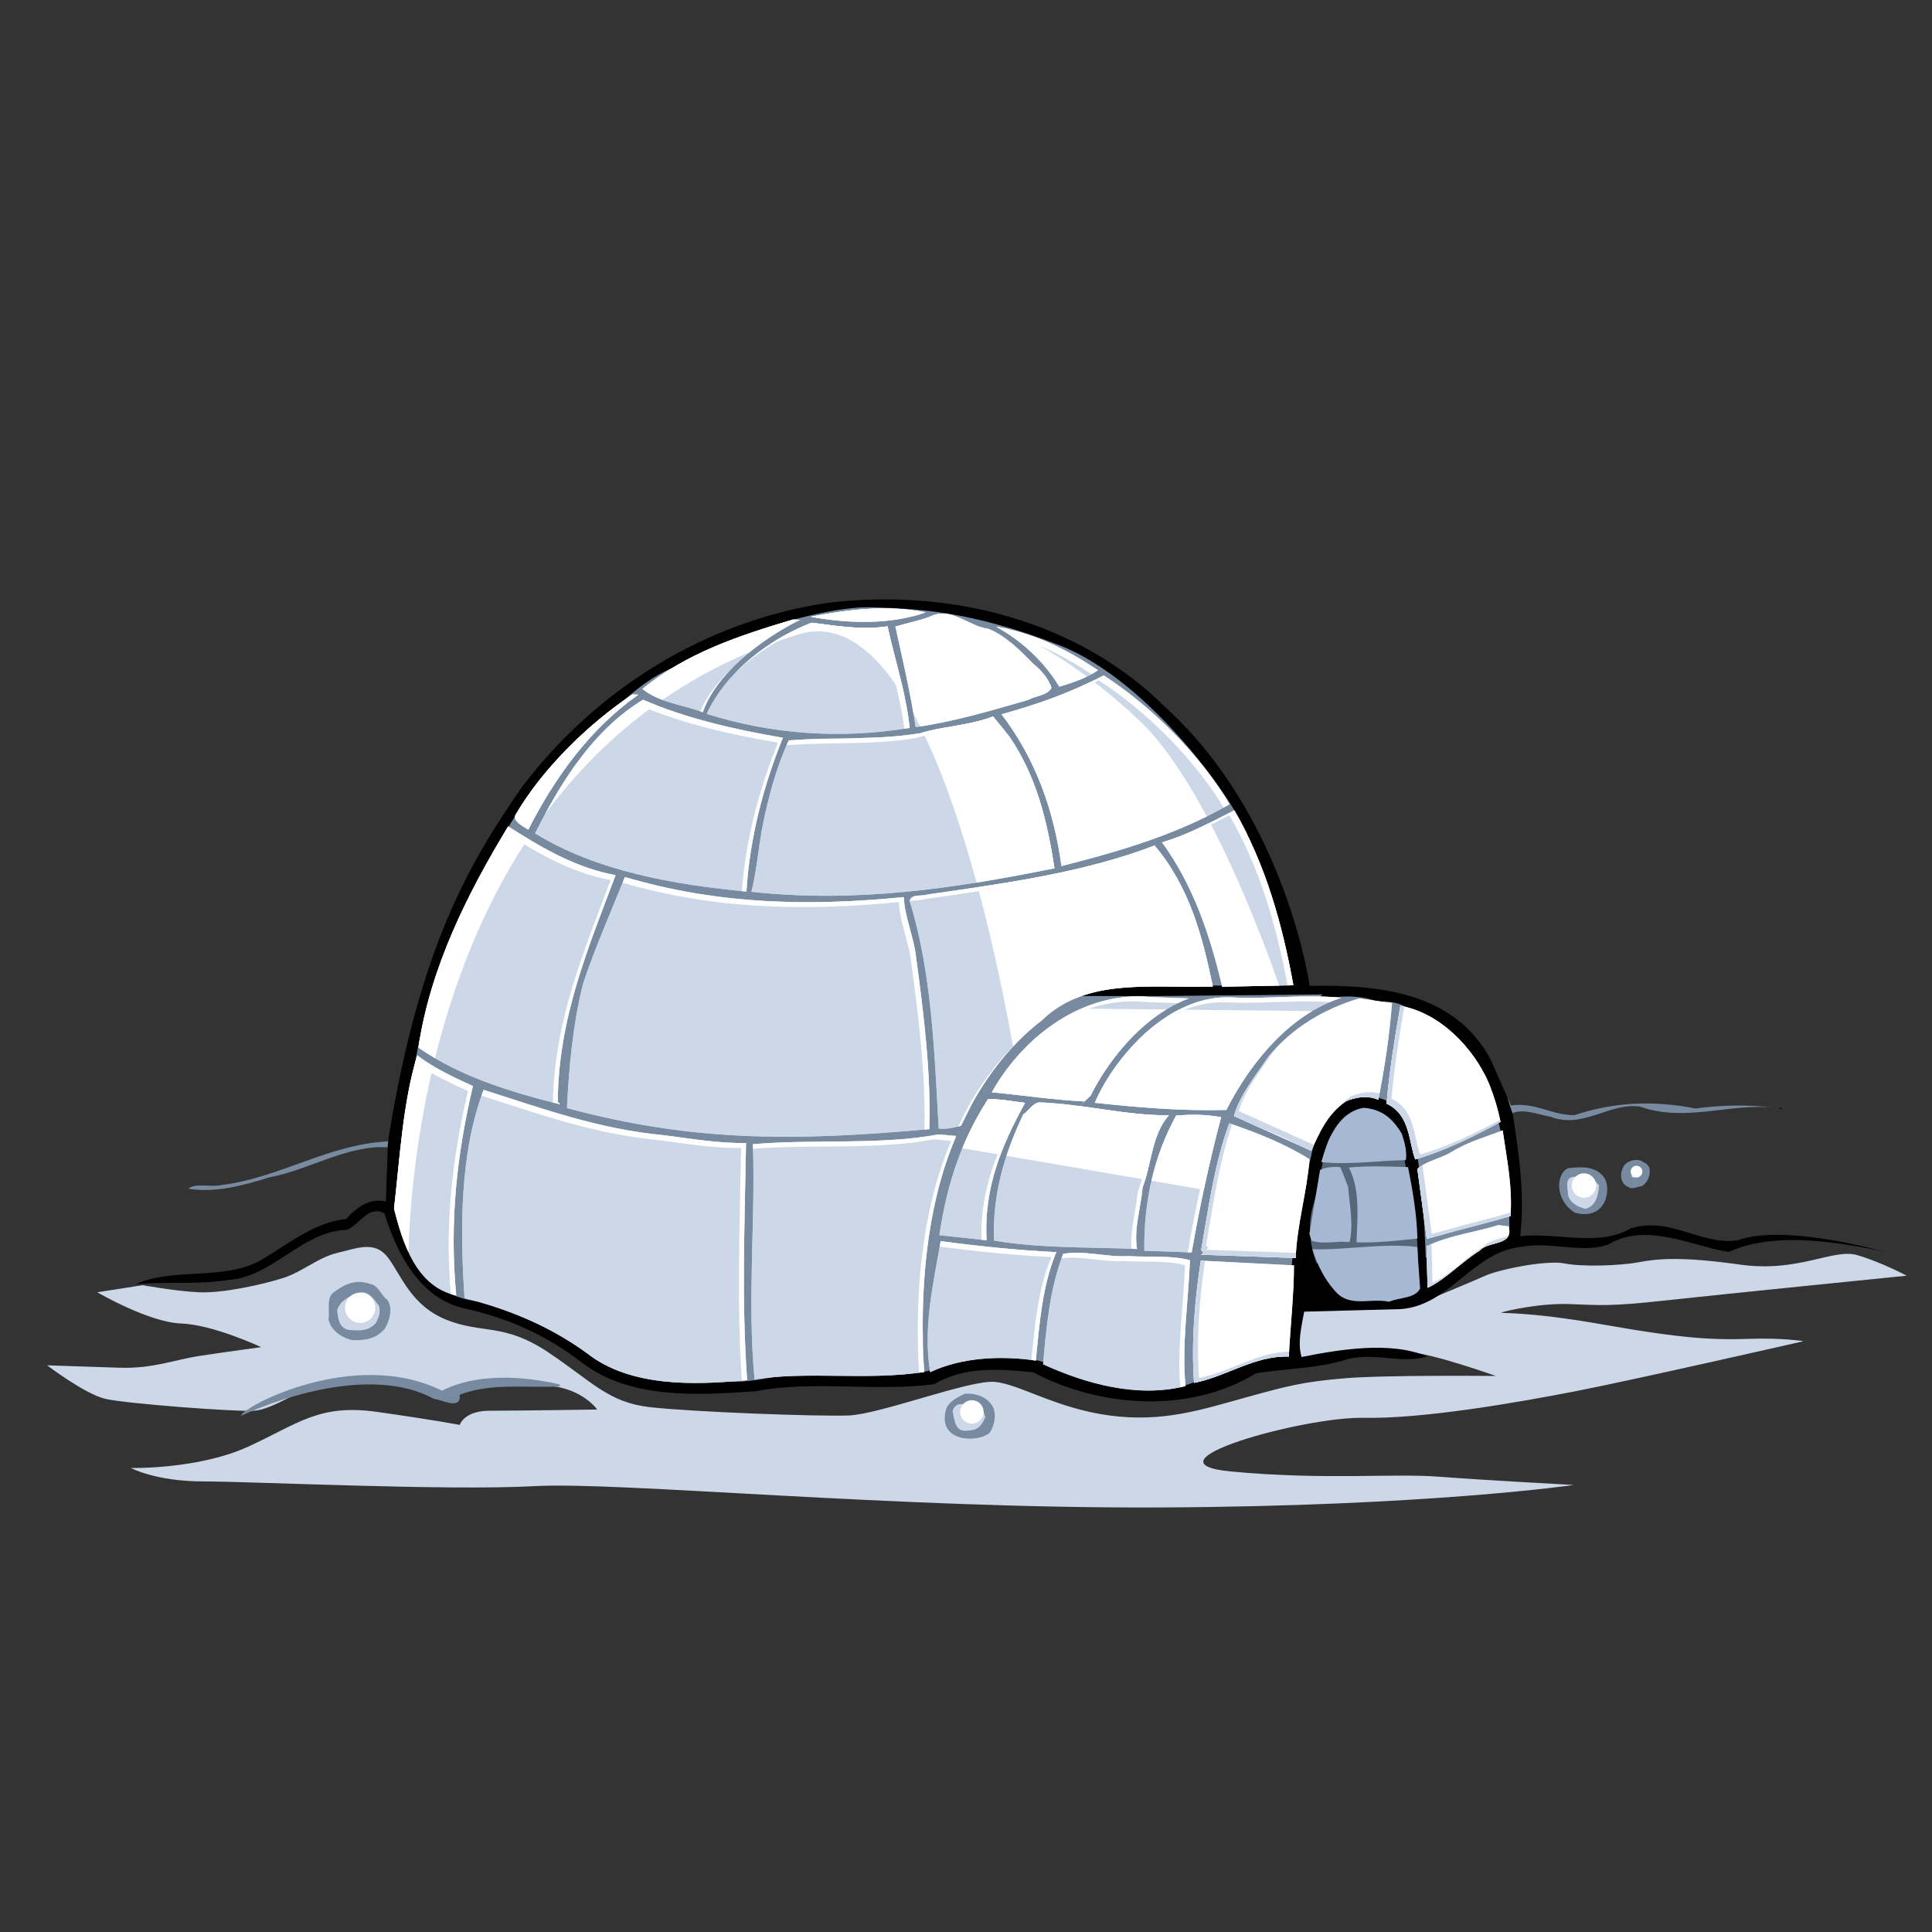 <?xml version="1.0" encoding="UTF-8" standalone="no"?>
<!-- Created with Inkscape (http://www.inkscape.org/) -->

<svg
   xmlns:dc="http://purl.org/dc/elements/1.1/"
   xmlns:cc="http://creativecommons.org/ns#"
   xmlns:rdf="http://www.w3.org/1999/02/22-rdf-syntax-ns#"
   xmlns:svg="http://www.w3.org/2000/svg"
   xmlns="http://www.w3.org/2000/svg"
   xmlns:sodipodi="http://sodipodi.sourceforge.net/DTD/sodipodi-0.dtd"
   xmlns:inkscape="http://www.inkscape.org/namespaces/inkscape"
   width="64px"
   height="64px"
   id="svg171523"
   version="1.1"
   inkscape:version="0.48.5 r10040"
   sodipodi:docname="Nowy dokument 24">
  <rect width="100%" height="100%" fill="#333333" stroke="none"/>
  <defs
     id="defs171525" />
  <sodipodi:namedview
     id="base"
     pagecolor="#ffffff"
     bordercolor="#666666"
     borderopacity="1.0"
     inkscape:pageopacity="0.0"
     inkscape:pageshadow="2"
     inkscape:zoom="5.5"
     inkscape:cx="32"
     inkscape:cy="32"
     inkscape:current-layer="layer1"
     showgrid="true"
     inkscape:document-units="px"
     inkscape:grid-bbox="true"
     inkscape:window-width="1366"
     inkscape:window-height="706"
     inkscape:window-x="-8"
     inkscape:window-y="-8"
     inkscape:window-maximized="1" />
  <g
     id="layer1"
     inkscape:label="Layer 1"
     inkscape:groupmode="layer">
    <g
       transform="matrix(0.548,0,0,-0.548,4.727,42.573)"
       id="g4713">
      <path
         id="path4715"
         style="fill:#ccd8e8;fill-opacity:1;fill-rule:evenodd;stroke:none"
         d="M 0,0 C 0,0 1.931,-0.357 3.388,-0.429 4.846,-0.5 7.26,0.044 8.476,0.429 c 1.214,0.385 2.101,1.244 3.317,1.53 1.215,0.286 2.243,0.742 3.031,-0.286 0.786,-1.029 1.386,-2.916 3.558,-3.774 2.172,-0.858 3.46,-0.17 6.133,-1.958 2.673,-1.787 3.63,-3.03 6.16,-3.316 2.53,-0.287 10.121,-0.572 12.007,-0.501 1.887,0.071 7.332,2.173 8.834,2.03 1.501,-0.144 3.718,-1.601 6.919,-2.03 3.201,-0.429 5.517,0.33 8.19,1.073 2.673,0.742 3.531,0.957 5.99,1.171 2.458,0.214 9.19,0.143 9.19,0.143 0,0 -3.888,1.386 -5.345,1.458 -1.458,0.072 -6.232,-0.6 -6.232,-0.6 l -1.502,0 -0.599,2.459 4.873,2.673 4.773,-1.359 c 0,0 2.531,1.045 3.389,1.431 0.858,0.385 3.702,0.957 4.775,0.742 1.072,-0.215 3.344,-0.143 4.488,0.071 1.144,0.215 2.574,0.358 6.133,-0.142 3.558,-0.501 5.631,1.001 7.089,0.571 1.457,-0.429 2.987,-1.242 2.987,-1.242 0,0 -11.391,-1.145 -14.636,-1.502 -3.245,-0.357 -3.889,-0.286 -5.704,-0.215 -1.815,0.072 -3.844,-0.401 -4.131,-0.5 -0.285,-0.099 1.315,0.116 6.161,-0.743 4.845,-0.858 6.688,-0.929 8.762,-0.858 2.073,0.072 3.316,-0.142 3.316,-0.142 0,0 -10.362,-2.36 -13.822,-3.031 -3.46,-0.671 -9.163,-1.673 -12.793,-1.601 -3.631,0.072 -13.637,-2.717 -7.976,-3.245 5.66,-0.529 9.719,-0.099 12.535,-0.313 2.816,-0.216 8.163,-0.501 8.163,-0.501 0,0 -8.807,-1.287 -25.015,-1.359 -16.21,-0.071 -32.634,1.573 -37.837,1.287 -5.204,-0.286 -17.095,0.286 -19.983,0.286 -2.887,0 -4.389,0.814 -4.389,0.814 0,0 4.059,-0.098 7.09,1.288 3.031,1.385 4.272,2.601 7.805,2.1 3.53,-0.5 4.988,-0.786 4.988,-0.786 0,0 0.242,0.858 1.816,0.858 1.573,0 6.49,0.072 6.49,0.072 0,0 -1.001,1.457 -3.388,1.457 -2.388,0 -3.702,0.314 -4.703,-0.143 -1.001,-0.456 -1.287,-0.528 -1.287,-0.528 0,0 -0.814,0.814 -2.987,0.957 -2.172,0.143 -2.574,0.286 -4.031,-0.071 C 9.62,-6.204 7.904,-7.518 6.731,-7.59 c -1.17,-0.072 -7.732,0.429 -8.975,0.715 -1.243,0.286 -3.531,2.029 -3.531,2.029 0,0 2.215,-0.071 4.317,-0.142 2.101,-0.072 3.317,0.472 4.918,0.715 1.6,0.242 3.701,0.528 3.701,0.528 0,0 -2.888,1.358 -4.846,1.43 -1.958,0.071 -5.06,1.886 -5.06,1.886 L 0,0 z"
         inkscape:connector-curvature="0" />
    </g>
    <g
       transform="matrix(0.548,0,0,-0.548,12.837,38.005)"
       id="g4717">
      <path
         id="path4719"
         style="fill:#000000;fill-opacity:1;fill-rule:nonzero;stroke:none"
         d="m 0,0 0.058,0.542 c 1.883,11.605 4.903,16.656 8.031,21.18 4.539,6.022 11.19,10.089 18.454,11.179 7.287,0.91 15.133,-0.976 20.471,-6.298 C 54.332,19.954 55.741,9.758 55.741,9.758 60.133,9.843 64.563,9.3 66.692,5.285 l 0.996,-2.256 c 0.097,-0.315 0.215,-0.686 0.34,-1.052 0.359,-2.372 0.735,-4.831 0.442,-7.354 2.218,0.251 4.723,-0.672 6.704,0.483 2.384,0.722 4.204,-1.043 6.423,-0.732 2.843,1.035 8.785,-0.666 8.785,-0.666 -2.903,0.609 -6.586,1.186 -9.316,-0.032 -2.227,0.346 -4.953,1.815 -7.239,0.461 -1.574,-0.601 -3.606,0.216 -5.381,-0.17 -2.878,-0.347 -4.274,-3.553 -7.207,-3.749 l -5.827,-0.155 c -0.15,-0.861 -0.424,-1.867 -0.156,-2.741 2.285,0.457 5.408,0.975 7.585,0.033 -1.508,-0.454 -3.008,0.224 -4.722,-0.134 -1.752,-0.595 -3.752,-0.585 -5.614,-0.878 -3.997,-2.458 -9.418,-2.09 -13.464,0.052 -2.142,0.224 -4.167,0.354 -5.996,-0.716 -3.57,-0.473 -7.247,0.253 -10.823,-0.429 -3.622,-0.261 -7.63,-0.45 -10.479,1.74 -2.093,1.625 -4.445,2.693 -7.052,3.262 -2.727,0.573 -4.152,3.369 -4.875,5.753 -0.967,0.512 -1.455,-0.635 -2.274,-0.995 -2.72,-0.084 -4.489,-2.859 -7.182,-3.034 -1.891,-0.292 -3.674,-0.08 -5.592,-0.252 2.365,1.051 5.469,0.167 7.696,1.522 1.616,0.959 3.123,2.22 5.041,2.422 0.653,0.724 1.449,1.293 2.396,1.051 L 0.015,-0.001 0,0 z"
         inkscape:connector-curvature="0" />
    </g>
    <g
       transform="matrix(0.548,0,0,-0.548,38.533,46.024)"
       id="g4721">
      <path
         id="path4723"
         style="fill:#778aa0;fill-opacity:1;fill-rule:evenodd;stroke:none"
         d="m 0,0 c 0.188,0.98 0.888,19.096 5.662,21.953 4.774,2.856 7.349,1.449 7.349,1.449 0,0 1.636,0.324 2.48,-1.125 0.844,-1.45 4.493,-5.286 4.493,-5.286 0,0 0.657,-1.543 0.469,-2.669 -0.187,-1.125 0.47,-2.668 0.47,-2.668 l 0,-1.918 -5.057,-1.782 c 0,0 -0.136,5.712 -0.887,7.724 -0.75,2.012 -2.25,2.242 -4.074,1.918 C 9.08,17.272 9.08,16.428 9.08,16.428 L 9.269,15.49 c 0,0 -1.732,-6.837 -1.544,-9.642 C 7.912,3.043 1.825,-0.094 0,0"
         inkscape:connector-curvature="0" />
    </g>
    <g
       transform="matrix(0.548,0,0,-0.548,45.28,37.586)"
       id="g4725">
      <path
         id="path4727"
         style="fill:#566779;fill-opacity:1;fill-rule:evenodd;stroke:none"
         d="m 0,0 2.199,-1.169 c 0,0 0.981,-4.816 0.887,-6.504 -0.093,-1.689 -6.129,-0.094 -6.129,-0.094 0,0 -0.751,1.731 -0.188,3.555 0.562,1.825 0.605,4.024 1.355,4.493 C -1.125,0.75 0,0 0,0"
         inkscape:connector-curvature="0" />
    </g>
    <g
       transform="matrix(0.548,0,0,-0.548,13.678,35.713)"
       id="g4729">
      <path
         id="path4731"
         style="fill:#778aa0;fill-opacity:1;fill-rule:evenodd;stroke:none"
         d="m 0,0 c 0,0 0.417,3.419 1.262,4.962 0.842,1.543 3.606,10.112 6.087,12.311 2.481,2.2 5.661,6.923 9.079,7.767 3.419,0.844 4.587,2.063 4.587,2.063 0,0 4.118,1.449 6.787,1.355 2.668,-0.094 5.847,-0.187 11.278,-2.293 5.432,-2.106 10.913,-9.642 11.612,-12.123 0.699,-2.481 0.325,-7.443 0.325,-7.443 L 50.223,5.618 c 0,0 -4.494,-0.144 -4.962,0.231 -0.468,0.375 -8.704,0.469 -8.704,0.469 L 34.17,2.669 33.514,-1.543 c 0,0 -1.262,-3.7 -1.731,-4.075 -0.47,-0.375 -4.868,-9.079 -4.868,-9.079 l -4.451,-3.232 c 0,0 -4.075,-1.031 -4.868,0.094 -0.792,1.126 -6.036,3.512 -6.036,3.512 l -7.817,0.844 c 0,0 -2.857,0.376 -2.764,2.106 C 1.074,-9.642 0,0 0,0"
         inkscape:connector-curvature="0" />
    </g>
    <g
       transform="matrix(0.548,0,0,-0.548,43.818,32.943)"
       id="g4733">
      <path
         id="path4735"
         style="fill:#778aa0;fill-opacity:1;fill-rule:evenodd;stroke:none"
         d="m 0,0 -9.829,-0.094 -10.58,0 -3.18,-6.411 c 0,0 -0.845,-2.762 -1.032,-3.419 -0.189,-0.656 -3.043,-6.411 -3.043,-6.411 0,0 2.25,-5.243 2.854,-6.275 0.607,-1.031 5.151,2.012 5.151,2.012 l 1.636,-1.355 c 0,0 1.544,-0.282 2.106,-0.657 0.563,-0.375 5.713,2.106 5.713,2.106 l 2.105,3.888 0.469,4.024 0.938,4.305 0.512,0.656 1.313,3.044 2.387,2.856 L 0,0 z"
         inkscape:connector-curvature="0" />
    </g>
    <g
       transform="matrix(0.548,0,0,-0.548,58.917,36.734)"
       id="g4737">
      <path
         id="path4739"
         style="fill:#000000;fill-opacity:1;fill-rule:nonzero;stroke:none"
         d="M 0,0 0.151,0.055 0.208,-0.007 0,0 z"
         inkscape:connector-curvature="0" />
    </g>
    <g
       transform="matrix(0.548,0,0,-0.548,46.437,37.559)"
       id="g4741">
      <path
         id="path4743"
         style="fill:#a6b8d4;fill-opacity:1;fill-rule:nonzero;stroke:none"
         d="m 0,0 c 0.189,-0.573 0.32,-1.085 0.243,-1.59 -1.704,-0.03 -3.415,-0.299 -5.109,-0.12 0.376,1.36 1,3.01 2.562,3.284 C -1.202,1.476 -0.563,0.946 0,0"
         inkscape:connector-curvature="0" />
    </g>
    <g
       transform="matrix(0.548,0,0,-0.548,54.644,38.712)"
       id="g4745">
      <path
         id="path4747"
         style="fill:#778aa0;fill-opacity:1;fill-rule:nonzero;stroke:none"
         d="m 0,0 c 0.073,-0.451 -0.15,-0.861 -0.456,-1.06 -0.299,-0.019 -0.576,-0.249 -0.867,-0.029 -0.53,0.227 -0.473,0.972 -0.161,1.349 0.278,0.259 0.819,0.39 1.138,0.11 C -0.198,0.334 -0.025,0.149 0,0"
         inkscape:connector-curvature="0" />
    </g>
    <g
       transform="matrix(0.548,0,0,-0.548,53.112,38.97)"
       id="g4749">
      <path
         id="path4751"
         style="fill:#778aa0;fill-opacity:1;fill-rule:nonzero;stroke:none"
         d="M 0,0 C 0.545,-0.646 0.226,-2.707 -1.704,-2.2 -2.971,-1.44 -2.859,0.19 -2.132,0.493 -1.412,0.587 -0.516,0.646 0,0"
         inkscape:connector-curvature="0" />
    </g>
    <g
       transform="matrix(0.548,0,0,-0.548,54.292,38.929)"
       id="g4753">
      <path
         id="path4755"
         style="fill:#ccd8e8;fill-opacity:1;fill-rule:nonzero;stroke:none"
         d="M 0,0 C -0.15,-0.025 -0.308,-0.258 -0.45,-0.074 L -0.349,0.28 C -0.168,0.334 0.185,0.172 0,0"
         inkscape:connector-curvature="0" />
    </g>
    <g
       transform="matrix(0.548,0,0,-0.548,46.644,38.662)"
       id="g4757">
      <path
         id="path4759"
         style="fill:#a6b8d4;fill-opacity:1;fill-rule:nonzero;stroke:none"
         d="m 0,0 c 0.279,-1.413 0.527,-2.825 0.565,-4.319 -1.137,-0.11 -2.427,-0.273 -3.679,-0.23 0.051,1.491 0.23,3.217 -0.469,4.525 C -2.445,0.086 -1.163,0.04 0,0"
         inkscape:connector-curvature="0" />
    </g>
    <g
       transform="matrix(0.548,0,0,-0.548,44.658,39.312)"
       id="g4761">
      <path
         id="path4763"
         style="fill:#a6b8d4;fill-opacity:1;fill-rule:nonzero;stroke:none"
         d="m 0,0 c 0.082,-1.078 0.34,-2.221 0.092,-3.348 -0.894,0.091 -1.469,-0.157 -2.296,0.081 l -0.136,0.423 0.644,3.859 c 0.364,0.166 0.783,0.211 1.229,0.166 L 0,0 z"
         inkscape:connector-curvature="0" />
    </g>
    <g
       transform="matrix(0.548,0,0,-0.548,52.971,39.275)"
       id="g4765">
      <path
         id="path4767"
         style="fill:#ccd8e8;fill-opacity:1;fill-rule:nonzero;stroke:none"
         d="m 0,0 c -0.052,-0.595 -0.193,-1.247 -0.825,-1.404 -0.415,0.104 -0.914,0.33 -1.047,0.813 -0.013,0.508 -0.286,1.204 0.547,1.115 C -0.852,0.418 -0.282,0.488 0,0"
         inkscape:connector-curvature="0" />
    </g>
    <g
       transform="matrix(0.548,0,0,-0.548,47.044,42.685)"
       id="g4769">
      <path
         id="path4771"
         style="fill:#a6b8d4;fill-opacity:1;fill-rule:nonzero;stroke:none"
         d="m 0,0 c -0.321,-0.615 -1.243,-0.523 -1.88,-0.799 -1.184,0.25 -2.402,-0.395 -3.29,0.681 -0.661,0.74 -1.049,1.589 -1.346,2.496 1.968,-0.069 4.284,0.388 6.334,0.136 L 0,0 z"
         inkscape:connector-curvature="0" />
    </g>
    <g
       transform="matrix(0.548,0,0,-0.548,12.833,43.061)"
       id="g4773">
      <path
         id="path4775"
         style="fill:#778aa0;fill-opacity:1;fill-rule:nonzero;stroke:none"
         d="m 0,0 c 0.341,-0.519 0.137,-1.229 -0.149,-1.727 -0.499,-0.609 -1.19,-0.734 -1.936,-0.708 -0.623,0.111 -1.353,0.585 -1.478,1.276 0.109,0.563 -0.192,1.35 0.417,1.687 0.613,0.456 1.31,0.73 2.105,0.434 C -0.536,0.885 -0.379,0.252 0,0"
         inkscape:connector-curvature="0" />
    </g>
    <g
       transform="matrix(0.548,0,0,-0.548,12.548,43.247)"
       id="g4777">
      <path
         id="path4779"
         style="fill:#ccd8e8;fill-opacity:1;fill-rule:nonzero;stroke:none"
         d="m 0,0 c 0.138,-0.363 0.005,-0.746 -0.187,-1.069 -0.436,-0.522 -1.15,-0.467 -1.714,-0.388 -0.532,0.169 -0.572,0.737 -0.616,1.187 0.2,0.59 0.777,0.868 1.32,1.029 C -0.594,0.946 -0.285,0.338 0,0"
         inkscape:connector-curvature="0" />
    </g>
    <g
       transform="matrix(0.548,0,0,-0.548,18.543,45.862)"
       id="g4781">
      <path
         id="path4783"
         style="fill:#778aa0;fill-opacity:1;fill-rule:nonzero;stroke:none"
         d="m 0,0 -0.004,-0.12 c -2.093,-0.106 -4.142,0.235 -6.048,-0.505 0.114,-0.959 -1.086,-0.29 -1.562,-0.244 -4.514,2.445 -11.65,-1.026 -11.65,-1.026 0.018,0.507 6.826,4.158 12.145,1.516 C -5.051,0.684 -2.25,0.526 0,0"
         inkscape:connector-curvature="0" />
    </g>
    <g
       transform="matrix(0.548,0,0,-0.548,32.884,46.592)"
       id="g4785">
      <path
         id="path4787"
         style="fill:#778aa0;fill-opacity:1;fill-rule:nonzero;stroke:none"
         d="m 0,0 c 0.251,-0.486 0.109,-1.138 -0.175,-1.576 -0.649,-0.635 -3.319,-0.633 -2.604,1.523 0.255,0.44 0.709,0.633 1.104,0.828 C -0.987,0.811 -0.338,0.579 0,0"
         inkscape:connector-curvature="0" />
    </g>
    <g
       transform="matrix(0.548,0,0,-0.548,32.643,46.943)"
       id="g4789">
      <path
         id="path4791"
         style="fill:#ccd8e8;fill-opacity:1;fill-rule:nonzero;stroke:none"
         d="m 0,0 c -0.193,-0.441 -0.416,-0.792 -0.953,-0.803 -0.901,-0.178 -0.905,0.569 -1.033,1.17 0.266,0.827 1.229,0.196 1.796,0.147 L 0,0 z"
         inkscape:connector-curvature="0" />
    </g>
    <g
       transform="matrix(0.548,0,0,-0.548,30.661,20.285)"
       id="g4793">
      <path
         id="path4795"
         style="fill:#ccd8e8;fill-opacity:1;fill-rule:evenodd;stroke:none"
         d="M 0,0 C -2.057,-0.734 -4.593,-0.705 -6.937,-0.265 -4.741,0.165 -2.343,0.47 0,0 M 7.604,-4.565 C 7.348,-5.034 6.662,-5.039 6.205,-5.292 3.973,-5.931 1.77,-6.6 -0.601,-6.936 c -0.289,1.981 -0.784,4.058 -1.221,6.074 0.695,0.214 1.385,0.34 2.051,0.585 1.307,0.671 2.31,-0.558 3.558,-0.721 C 4.817,-1.392 5.74,-2.32 6.49,-3.093 6.955,-3.468 7.444,-3.992 7.604,-4.565 M -7.6,-0.451 c -2.339,-1.173 -5.069,-3.257 -5.868,-5.588 -1.208,0.46 -2.607,0.569 -3.652,1.412 2.673,2.176 5.875,3.228 9.102,4.19 L -7.6,-0.451 z M 10.417,-3.499 C 9.714,-3.982 8.898,-4.252 8.084,-4.492 7.209,-3.029 5.793,-1.695 4.269,-0.866 6.555,-1.244 8.551,-2.239 10.417,-3.499 M -2.3,-0.845 c 0.438,-2.046 1.115,-4.01 1.34,-6.138 -4.175,-0.69 -8.345,-0.395 -12.272,0.847 1.194,2.555 3.74,4.497 6.342,5.51 1.309,-0.165 3,-0.462 4.59,-0.219 m 20.675,-10.754 c -3.169,-1.83 -6.639,-2.844 -10.162,-3.736 -0.451,3.33 -1.537,6.443 -3.62,9.173 2.138,0.583 4.195,1.317 6.172,2.352 2.89,-1.862 5.834,-4.802 7.61,-7.789 m -35.746,6.622 c -2.94,-2.077 -5.073,-5.048 -6.646,-8.157 -0.292,0.189 -0.966,0.511 -0.774,0.892 1.62,2.78 4.371,5.461 7.062,7.278 l 0.358,-0.013 z m 8.747,-2.605 c -1.177,-2.884 -2.003,-6.05 -2.206,-9.297 -4.346,0.42 -9.034,1.211 -12.776,3.521 1.54,3.052 3.441,6.18 6.522,8.072 2.647,-1.137 5.58,-1.806 8.46,-2.296 m 13.677,0.091 c 1.649,-2.387 2.299,-5.127 2.737,-7.978 -6.015,-1.223 -12.047,-2.118 -18.322,-1.421 0.31,1.214 0.415,2.493 0.638,3.77 0.365,1.868 0.846,3.702 1.622,5.377 2.875,0.228 5.254,-0.004 7.957,0.439 1.267,0.403 3.002,0.462 4.395,1.011 l 0.973,-1.198 z m 13.608,-4.477 c 1.887,-3.26 2.896,-6.849 3.571,-10.574 l -4.301,-0.089 c -0.729,3.101 -1.756,6.152 -3.637,8.726 1.538,0.454 2.878,1.183 4.367,1.937 m -4.821,-2.13 c 2.122,-2.493 2.883,-5.475 3.523,-8.513 -3.647,-0.142 -7.623,0.594 -10.342,-2.057 -1.779,-1.342 -3.25,-3.261 -4.239,-5.078 l -0.641,-1.291 c -0.362,-0.076 -0.844,-0.239 -1.349,-0.162 -0.258,4.607 -0.417,9.45 -1.76,13.766 0.136,0.443 0.726,0.244 1.089,0.38 4.712,0.671 9.421,1.313 13.719,2.955 m -32.578,-1.789 c -1.678,-4.449 -3.468,-8.686 -3.494,-13.701 l 0.144,-0.155 c -2.9,0.728 -6.004,1.643 -8.568,3.434 0.704,4.783 2.92,9.244 5.423,13.366 2.045,-1.295 4.091,-2.502 6.495,-2.944 m 17.421,-1.325 c 0.047,-1.195 0.603,-2.379 0.739,-3.608 0.475,-3.48 0.916,-7.138 0.801,-10.419 -8.087,-0.732 -14.269,-0.785 -21.902,1.273 0.116,2.414 0.359,5.093 0.982,7.549 0.733,2.184 1.673,4.301 2.522,6.421 5.556,-1.657 11.074,-1.79 16.858,-1.216 m 26.449,-6.089 c -3.14,-0.995 -5.543,-3.986 -6.954,-6.773 -2.749,-0.083 -5.428,0.16 -7.956,0.427 1.297,2.97 4.618,6.587 8.312,6.368 2.236,-0.108 4.397,0.205 6.598,-0.022 m 3.064,-0.315 c -0.159,-1.995 -0.433,-3.866 -0.832,-5.853 -0.616,0.29 -1.366,0.167 -1.942,-0.082 -1.101,-0.738 -1.618,-1.884 -2.106,-3.001 -1.557,0.711 -3.117,1.392 -4.673,2.103 0.342,1.272 1.309,2.433 2.066,3.571 1.496,1.829 3.445,2.925 5.497,3.54 l 1.99,-0.278 z m -12.291,0.279 c -2.602,-0.984 -4.751,-3.506 -5.937,-5.883 l -0.371,-0.345 c -1.909,0.096 -3.63,0.365 -5.594,0.553 1.879,3.368 5.56,6.166 9.605,5.756 l 2.297,-0.081 z m 18.153,-5.142 c 0.301,-0.757 0.543,-1.541 0.695,-2.323 -1.644,-0.898 -3.346,-1.735 -5.154,-2.268 -0.411,1.088 -0.295,2.697 -1.734,3.374 0.154,1.846 0.496,3.984 0.833,5.913 2.374,-0.412 4.42,-2.513 5.36,-4.696 m -61.422,-0.154 c -0.984,-4.206 -1.423,-8.28 -1.009,-12.655 -2.431,0.533 -3.232,3.189 -3.759,5.237 0.342,2.945 0.522,6.372 1.4,9.267 0.988,-0.751 2.221,-1.332 3.368,-1.849 M 6.011,-29.649 C 4.64,-32.139 3.504,-34.757 3.69,-37.958 l -2.855,0.308 c 0.433,3.001 1.337,5.776 2.944,8.228 0.807,0.001 1.489,-0.142 2.232,-0.227 m 8.691,-0.751 c -1.056,-1.218 -1.026,-2.921 -1.585,-4.364 -0.103,-1.25 -0.532,-2.429 -0.339,-3.72 -2.623,0.121 -5.821,0.023 -8.64,0.51 -0.111,2.841 0.663,5.292 1.758,7.612 0.369,0.286 0.59,0.666 0.952,0.743 2.683,-0.093 5.287,-0.811 7.854,-0.781 m -30.556,-1.203 c 1.635,-0.206 3.328,-0.504 5,-0.473 -0.084,-4.983 -0.275,-9.604 0.068,-14.334 -3.147,-0.308 -7.063,-0.44 -9.677,1.622 -2.242,1.631 -4.744,2.673 -7.408,3.333 -0.275,4.131 -0.29,8.789 1.155,12.59 3.604,-1.14 6.904,-2.361 10.862,-2.738 m 33.718,1.092 C 17.178,-33.085 16.57,-35.9 16.086,-38.69 l -2.863,0.1 c -0.046,2.958 0.59,5.772 1.927,8.174 1.138,0.079 1.674,0.061 2.714,-0.095 m 17.021,-0.803 c 0.24,-1.681 0.599,-3.336 0.475,-5.182 -1.266,-0.374 -2.802,-0.738 -4.189,-1.138 l -0.874,-0.238 -0.569,4.23 c 0.553,0.488 1.365,0.609 2.035,1.004 0.977,0.622 2.062,0.913 3.122,1.324 m -11.676,-1.743 c -0.16,-2.024 -0.766,-3.974 -0.835,-5.972 l -5.727,0.2 0.154,0.114 -0.144,0.155 c 0.449,2.612 0.811,5.257 1.701,7.674 1.683,-0.567 3.391,-1.254 4.851,-2.171 m -21.358,1.403 c -1.821,-4.235 -2.242,-9.446 -1.932,-14.264 -3.452,-0.536 -6.984,0.065 -10.256,-0.448 -0.458,4.853 0.063,9.493 -0.101,14.216 3.624,0.321 7.82,-0.064 11.216,0.593 l 1.073,-0.097 z m 33.398,-5.466 c 0.316,-1.204 -1.225,-0.853 -1.752,-1.461 -1.1,-0.678 -2.062,-1.749 -3.154,-2.249 l -0.063,2.511 c 1.367,0.669 2.986,0.851 4.345,1.281 l 0.624,-0.082 z M 7.904,-38.672 c -0.844,-2.001 -1.013,-4.265 -1.242,-6.556 -2.14,0.314 -4.503,0.188 -6.386,-0.702 -0.443,2.673 0.189,5.367 0.636,7.92 2.467,-0.325 4.698,-0.553 6.992,-0.662 m 8.075,-0.491 c -0.083,-2.386 -0.508,-5.178 -0.265,-7.605 -2.862,-0.736 -5.997,0.12 -8.612,1.316 0.197,2.232 0.397,4.555 1.217,6.675 1.292,0.224 2.59,-0.209 3.938,-0.137 1.251,-0.074 2.598,0.058 3.722,-0.249 m 6.29,-0.31 c -0.003,-1.791 -0.218,-3.665 -0.312,-5.513 -2.059,0.072 -3.774,-1.211 -5.729,-1.591 -0.181,2.514 0.059,5.104 0.408,7.39 l 5.633,-0.286 z"
         inkscape:connector-curvature="0" />
    </g>
    <g
       transform="matrix(0.548,0,0,-0.548,30.661,20.285)"
       id="g4797">
      <path
         id="path4799"
         style="fill:#ccd8e8;fill-opacity:1;fill-rule:evenodd;stroke:none"
         d="M 0,0 C -2.057,-0.734 -4.593,-0.705 -6.937,-0.265 -4.741,0.165 -2.343,0.47 0,0"
         inkscape:connector-curvature="0" />
    </g>
    <g
       transform="matrix(0.548,0,0,-0.548,39.418,41.747)"
       id="g4801">
      <path
         id="path4803"
         style="fill:#ccd8e8;fill-opacity:1;fill-rule:evenodd;stroke:none"
         d="m 0,0 c -0.084,-2.386 -0.509,-5.178 -0.266,-7.605 -2.862,-0.736 -5.997,0.12 -8.612,1.316 0.197,2.232 0.398,4.555 1.218,6.675 C -6.368,0.61 -5.07,0.177 -3.723,0.249 -2.472,0.175 -1.124,0.307 0,0"
         inkscape:connector-curvature="0" />
    </g>
    <g
       transform="matrix(0.548,0,0,-0.548,34.993,41.478)"
       id="g4805">
      <path
         id="path4807"
         style="fill:#ccd8e8;fill-opacity:1;fill-rule:evenodd;stroke:none"
         d="m 0,0 c -0.845,-2.001 -1.014,-4.265 -1.242,-6.556 -2.14,0.314 -4.503,0.188 -6.386,-0.702 -0.443,2.673 0.189,5.367 0.636,7.92 C -4.525,0.337 -2.294,0.109 0,0"
         inkscape:connector-curvature="0" />
    </g>
    <g
       transform="matrix(0.548,0,0,-0.548,31.675,37.632)"
       id="g4809">
      <path
         id="path4811"
         style="fill:#ccd8e8;fill-opacity:1;fill-rule:evenodd;stroke:none"
         d="m 0,0 c -1.82,-4.235 -2.241,-9.446 -1.932,-14.264 -3.452,-0.536 -6.984,0.065 -10.256,-0.448 -0.458,4.853 0.063,9.493 -0.101,14.216 3.624,0.321 7.82,-0.064 11.217,0.593 L 0,0 z"
         inkscape:connector-curvature="0" />
    </g>
    <g
       transform="matrix(0.548,0,0,-0.548,40.451,37.006)"
       id="g4813">
      <path
         id="path4815"
         style="fill:#ccd8e8;fill-opacity:1;fill-rule:evenodd;stroke:none"
         d="m 0,0 c -0.687,-2.574 -1.294,-5.389 -1.778,-8.179 l -2.864,0.1 c -0.046,2.958 0.59,5.772 1.928,8.174 C -1.576,0.174 -1.04,0.156 0,0"
         inkscape:connector-curvature="0" />
    </g>
    <g
       transform="matrix(0.548,0,0,-0.548,21.973,37.604)"
       id="g4817">
      <path
         id="path4819"
         style="fill:#ccd8e8;fill-opacity:1;fill-rule:evenodd;stroke:none"
         d="m 0,0 c 1.635,-0.206 3.327,-0.504 5,-0.473 -0.084,-4.983 -0.275,-9.604 0.067,-14.334 -3.146,-0.308 -7.062,-0.44 -9.676,1.622 -2.243,1.631 -4.745,2.673 -7.409,3.333 -0.274,4.131 -0.29,8.789 1.156,12.59 C -7.259,1.598 -3.958,0.377 0,0"
         inkscape:connector-curvature="0" />
    </g>
    <g
       transform="matrix(0.548,0,0,-0.548,38.718,36.945)"
       id="g4821">
      <path
         id="path4823"
         style="fill:#ccd8e8;fill-opacity:1;fill-rule:evenodd;stroke:none"
         d="m 0,0 c -1.057,-1.218 -1.026,-2.921 -1.585,-4.364 -0.103,-1.25 -0.532,-2.429 -0.339,-3.72 -2.623,0.121 -5.821,0.023 -8.64,0.51 -0.111,2.841 0.663,5.292 1.758,7.612 0.368,0.286 0.59,0.666 0.952,0.743 C -5.171,0.688 -2.567,-0.03 0,0"
         inkscape:connector-curvature="0" />
    </g>
    <g
       transform="matrix(0.548,0,0,-0.548,33.955,36.533)"
       id="g4825">
      <path
         id="path4827"
         style="fill:#ccd8e8;fill-opacity:1;fill-rule:evenodd;stroke:none"
         d="m 0,0 c -1.371,-2.49 -2.507,-5.108 -2.32,-8.309 l -2.856,0.308 C -4.743,-5 -3.839,-2.225 -2.231,0.227 -1.425,0.228 -0.743,0.085 0,0"
         inkscape:connector-curvature="0" />
    </g>
    <g
       transform="matrix(0.548,0,0,-0.548,15.665,35.976)"
       id="g4829">
      <path
         id="path4831"
         style="fill:#ccd8e8;fill-opacity:1;fill-rule:evenodd;stroke:none"
         d="m 0,0 c -0.983,-4.206 -1.423,-8.28 -1.009,-12.655 -2.43,0.533 -3.232,3.189 -3.759,5.237 0.342,2.945 0.522,6.372 1.4,9.267 C -2.38,1.098 -1.146,0.517 0,0"
         inkscape:connector-curvature="0" />
    </g>
    <g
       transform="matrix(0.548,0,0,-0.548,39.378,33.074)"
       id="g4833">
      <path
         id="path4835"
         style="fill:#ccd8e8;fill-opacity:1;fill-rule:evenodd;stroke:none"
         d="m 0,0 c -2.603,-0.984 -4.751,-3.506 -5.938,-5.883 l -0.371,-0.345 c -1.908,0.096 -3.629,0.365 -5.593,0.553 1.879,3.368 5.559,6.166 9.605,5.756 L 0,0 z"
         inkscape:connector-curvature="0" />
    </g>
    <g
       transform="matrix(0.548,0,0,-0.548,44.434,33.054)"
       id="g4837">
      <path
         id="path4839"
         style="fill:#ccd8e8;fill-opacity:1;fill-rule:evenodd;stroke:none"
         d="m 0,0 c -3.14,-0.995 -5.543,-3.986 -6.954,-6.773 -2.749,-0.083 -5.428,0.16 -7.956,0.427 1.297,2.97 4.618,6.587 8.312,6.368 C -4.362,-0.086 -2.201,0.227 0,0"
         inkscape:connector-curvature="0" />
    </g>
    <g
       transform="matrix(0.548,0,0,-0.548,29.939,29.717)"
       id="g4841">
      <path
         id="path4843"
         style="fill:#ccd8e8;fill-opacity:1;fill-rule:evenodd;stroke:none"
         d="m 0,0 c 0.048,-1.195 0.604,-2.379 0.739,-3.608 0.476,-3.48 0.916,-7.138 0.801,-10.419 -8.087,-0.732 -14.269,-0.785 -21.901,1.273 0.115,2.414 0.358,5.093 0.981,7.549 0.734,2.184 1.673,4.301 2.523,6.421 C -11.302,-0.441 -5.783,-0.574 0,0"
         inkscape:connector-curvature="0" />
    </g>
    <g
       transform="matrix(0.548,0,0,-0.548,20.392,28.991)"
       id="g4845">
      <path
         id="path4847"
         style="fill:#ccd8e8;fill-opacity:1;fill-rule:evenodd;stroke:none"
         d="m 0,0 c -1.678,-4.449 -3.468,-8.686 -3.494,-13.701 l 0.144,-0.155 c -2.9,0.728 -6.004,1.643 -8.568,3.434 0.704,4.783 2.92,9.244 5.423,13.366 C -4.45,1.649 -2.403,0.442 0,0"
         inkscape:connector-curvature="0" />
    </g>
    <g
       transform="matrix(0.548,0,0,-0.548,38.246,28.011)"
       id="g4849">
      <path
         id="path4851"
         style="fill:#ccd8e8;fill-opacity:1;fill-rule:evenodd;stroke:none"
         d="m 0,0 c 2.122,-2.493 2.883,-5.475 3.523,-8.513 -3.647,-0.142 -7.623,0.594 -10.342,-2.057 -1.779,-1.342 -3.249,-3.261 -4.239,-5.078 l -0.641,-1.291 c -0.362,-0.076 -0.844,-0.239 -1.349,-0.162 -0.258,4.607 -0.417,9.45 -1.76,13.766 0.136,0.443 0.726,0.244 1.089,0.38 C -9.007,-2.284 -4.298,-1.642 0,0"
         inkscape:connector-curvature="0" />
    </g>
    <g
       transform="matrix(0.548,0,0,-0.548,40.888,26.844)"
       id="g4853">
      <path
         id="path4855"
         style="fill:#ccd8e8;fill-opacity:1;fill-rule:evenodd;stroke:none"
         d="m 0,0 c 1.887,-3.26 2.896,-6.849 3.571,-10.574 l -4.301,-0.089 c -0.729,3.101 -1.756,6.152 -3.637,8.726 C -2.829,-1.483 -1.489,-0.754 0,0"
         inkscape:connector-curvature="0" />
    </g>
    <g
       transform="matrix(0.548,0,0,-0.548,33.43,24.39)"
       id="g4857">
      <path
         id="path4859"
         style="fill:#ccd8e8;fill-opacity:1;fill-rule:evenodd;stroke:none"
         d="m 0,0 c 1.649,-2.387 2.299,-5.127 2.737,-7.978 -6.014,-1.223 -12.047,-2.118 -18.322,-1.421 0.311,1.214 0.415,2.493 0.639,3.77 0.364,1.868 0.845,3.702 1.621,5.377 2.875,0.228 5.255,-0.004 7.957,0.44 1.267,0.402 3.002,0.461 4.395,1.01 L 0,0 z"
         inkscape:connector-curvature="0" />
    </g>
    <g
       transform="matrix(0.548,0,0,-0.548,25.935,24.44)"
       id="g4861">
      <path
         id="path4863"
         style="fill:#ccd8e8;fill-opacity:1;fill-rule:evenodd;stroke:none"
         d="m 0,0 c -1.177,-2.884 -2.003,-6.05 -2.206,-9.297 -4.346,0.42 -9.034,1.211 -12.776,3.521 1.54,3.052 3.441,6.18 6.522,8.072 C -5.813,1.159 -2.88,0.49 0,0"
         inkscape:connector-curvature="0" />
    </g>
    <g
       transform="matrix(0.548,0,0,-0.548,21.142,23.013)"
       id="g4865">
      <path
         id="path4867"
         style="fill:#ccd8e8;fill-opacity:1;fill-rule:evenodd;stroke:none"
         d="m 0,0 c -2.939,-2.077 -5.073,-5.048 -6.646,-8.157 -0.292,0.189 -0.966,0.511 -0.774,0.892 1.62,2.78 4.371,5.461 7.062,7.278 L 0,0 z"
         inkscape:connector-curvature="0" />
    </g>
    <g
       transform="matrix(0.548,0,0,-0.548,40.731,26.642)"
       id="g4869">
      <path
         id="path4871"
         style="fill:#ccd8e8;fill-opacity:1;fill-rule:evenodd;stroke:none"
         d="m 0,0 c -3.169,-1.83 -6.639,-2.844 -10.162,-3.736 -0.451,3.33 -1.537,6.443 -3.62,9.173 2.138,0.583 4.195,1.317 6.172,2.352 C -4.72,5.927 -1.776,2.987 0,0"
         inkscape:connector-curvature="0" />
    </g>
    <g
       transform="matrix(0.548,0,0,-0.548,29.401,20.748)"
       id="g4873">
      <path
         id="path4875"
         style="fill:#ccd8e8;fill-opacity:1;fill-rule:evenodd;stroke:none"
         d="m 0,0 c 0.438,-2.046 1.115,-4.01 1.34,-6.138 -4.175,-0.69 -8.345,-0.395 -12.273,0.847 1.195,2.555 3.741,4.497 6.343,5.51 C -3.281,0.054 -1.59,-0.243 0,0"
         inkscape:connector-curvature="0" />
    </g>
    <g
       transform="matrix(0.548,0,0,-0.548,36.37,22.203)"
       id="g4877">
      <path
         id="path4879"
         style="fill:#ccd8e8;fill-opacity:1;fill-rule:evenodd;stroke:none"
         d="M 0,0 C -0.703,-0.483 -1.519,-0.753 -2.333,-0.993 -3.208,0.47 -4.624,1.804 -6.148,2.633 -3.862,2.255 -1.866,1.26 0,0"
         inkscape:connector-curvature="0" />
    </g>
    <g
       transform="matrix(0.548,0,0,-0.548,26.497,20.532)"
       id="g4881">
      <path
         id="path4883"
         style="fill:#ccd8e8;fill-opacity:1;fill-rule:evenodd;stroke:none"
         d="m 0,0 c -2.34,-1.173 -5.069,-3.257 -5.868,-5.588 -1.208,0.46 -2.608,0.569 -3.653,1.412 2.673,2.176 5.875,3.228 9.103,4.19 L 0,0 z"
         inkscape:connector-curvature="0" />
    </g>
    <g
       transform="matrix(0.548,0,0,-0.548,34.828,22.787)"
       id="g4885">
      <path
         id="path4887"
         style="fill:#ccd8e8;fill-opacity:1;fill-rule:evenodd;stroke:none"
         d="m 0,0 c -0.256,-0.469 -0.941,-0.474 -1.398,-0.727 -2.233,-0.639 -4.436,-1.308 -6.806,-1.644 -0.289,1.981 -0.784,4.058 -1.222,6.074 0.696,0.214 1.386,0.34 2.051,0.585 1.308,0.671 2.311,-0.558 3.559,-0.721 1.03,-0.394 1.953,-1.322 2.703,-2.095 C -0.648,1.097 -0.159,0.573 0,0"
         inkscape:connector-curvature="0" />
    </g>
    <g
       transform="matrix(0.548,0,0,-0.548,30.661,20.285)"
       id="g4889">
      <path
         id="path4891"
         style="fill:#ffffff;fill-opacity:1;fill-rule:nonzero;stroke:none"
         d="M 0,0 C -2.057,-0.734 -4.593,-0.705 -6.937,-0.265 -4.741,0.165 -2.343,0.47 0,0"
         inkscape:connector-curvature="0" />
    </g>
    <g
       transform="matrix(0.548,0,0,-0.548,13.529,41.475)"
       id="g4893">
      <path
         id="path4895"
         style="fill:#ffffff;fill-opacity:1;fill-rule:nonzero;stroke:none"
         d="M 0,0 C -0.396,0.85 -0.655,1.783 -0.869,2.615 -0.527,5.56 -0.348,8.987 0.53,11.882 0.832,11.653 1.157,11.44 1.495,11.238 0.361,6.461 0.068,2.297 0,0"
         inkscape:connector-curvature="0" />
    </g>
    <g
       transform="matrix(0.548,0,0,-0.548,14.411,35.055)"
       id="g4897">
      <path
         id="path4899"
         style="fill:#ffffff;fill-opacity:1;fill-rule:nonzero;stroke:none"
         d="M 0,0 C -0.342,0.201 -0.678,0.415 -1.004,0.643 -0.3,5.426 1.916,9.887 4.419,14.009 4.816,13.758 5.212,13.51 5.612,13.27 2.783,8.977 1.054,4.264 0,0"
         inkscape:connector-curvature="0" />
    </g>
    <g
       transform="matrix(0.548,0,0,-0.548,38.246,28.011)"
       id="g4901">
      <path
         id="path4903"
         style="fill:#ffffff;fill-opacity:1;fill-rule:nonzero;stroke:none"
         d="m 0,0 c 2.122,-2.493 2.883,-5.475 3.523,-8.513 -3.647,-0.142 -7.623,0.594 -10.342,-2.057 -0.618,-0.466 -1.197,-1 -1.732,-1.576 -0.469,2.597 -1.176,6.084 -2.132,9.631 C -7,-1.961 -3.373,-1.288 0,0"
         inkscape:connector-curvature="0" />
    </g>
    <g
       transform="matrix(0.548,0,0,-0.548,42.374,32.648)"
       id="g4905">
      <path
         id="path4907"
         style="fill:#ffffff;fill-opacity:1;fill-rule:nonzero;stroke:none"
         d="M 0,0 -3.442,-0.071 C -4.171,3.03 -5.198,6.081 -7.079,8.655 -6.06,8.956 -5.126,9.378 -4.18,9.848 -2.229,6.119 -0.708,2.028 0,0"
         inkscape:connector-curvature="0" />
    </g>
    <g
       transform="matrix(0.548,0,0,-0.548,33.43,24.39)"
       id="g4909">
      <path
         id="path4911"
         style="fill:#ffffff;fill-opacity:1;fill-rule:nonzero;stroke:none"
         d="m 0,0 c 1.649,-2.387 2.299,-5.127 2.737,-7.978 -1.566,-0.319 -3.134,-0.615 -4.707,-0.867 -0.874,3.198 -1.949,6.428 -3.233,9.082 1.251,0.359 2.896,0.436 4.23,0.961 L 0,0 z"
         inkscape:connector-curvature="0" />
    </g>
    <g
       transform="matrix(0.548,0,0,-0.548,18.059,26.964)"
       id="g4913">
      <path
         id="path4915"
         style="fill:#ffffff;fill-opacity:1;fill-rule:nonzero;stroke:none"
         d="M 0,0 C 1.436,2.66 3.225,5.252 5.913,6.902 6.159,6.797 6.406,6.696 6.656,6.598 3.992,4.69 1.801,2.433 0,0"
         inkscape:connector-curvature="0" />
    </g>
    <g
       transform="matrix(0.548,0,0,-0.548,21.142,23.013)"
       id="g4917">
      <path
         id="path4919"
         style="fill:#ffffff;fill-opacity:1;fill-rule:nonzero;stroke:none"
         d="m 0,0 c -2.939,-2.077 -5.073,-5.048 -6.646,-8.157 -0.292,0.189 -0.966,0.511 -0.774,0.892 1.62,2.78 4.371,5.461 7.062,7.278 L 0,0 z"
         inkscape:connector-curvature="0" />
    </g>
    <g
       transform="matrix(0.548,0,0,-0.548,39.975,27.046)"
       id="g4921">
      <path
         id="path4923"
         style="fill:#ffffff;fill-opacity:1;fill-rule:nonzero;stroke:none"
         d="m 0,0 c -2.785,-1.38 -5.765,-2.234 -8.783,-2.998 -0.451,3.33 -1.537,6.443 -3.62,9.173 1.902,0.518 3.739,1.156 5.511,2.019 C -5.817,7.379 -4.861,6.547 -4.037,5.762 -2.594,4.388 -1.219,2.278 0,0"
         inkscape:connector-curvature="0" />
    </g>
    <g
       transform="matrix(0.548,0,0,-0.548,29.401,20.748)"
       id="g4925">
      <path
         id="path4927"
         style="fill:#ffffff;fill-opacity:1;fill-rule:nonzero;stroke:none"
         d="m 0,0 c 0.315,-1.477 0.757,-2.911 1.062,-4.394 -1.795,2.952 -3.939,4.683 -6.444,3.907 -0.583,-0.18 -1.15,-0.373 -1.706,-0.58 0.796,0.522 1.645,0.954 2.498,1.286 C -3.281,0.054 -1.59,-0.243 0,0"
         inkscape:connector-curvature="0" />
    </g>
    <g
       transform="matrix(0.548,0,0,-0.548,36.008,22.412)"
       id="g4929">
      <path
         id="path4931"
         style="fill:#ffffff;fill-opacity:1;fill-rule:nonzero;stroke:none"
         d="M 0,0 C -0.532,-0.26 -1.103,-0.442 -1.672,-0.61 -2.547,0.853 -3.963,2.187 -5.487,3.016 -5.274,2.981 -5.065,2.941 -4.857,2.895 -3.059,2.066 -1.431,1.053 0,0"
         inkscape:connector-curvature="0" />
    </g>
    <g
       transform="matrix(0.548,0,0,-0.548,26.497,20.532)"
       id="g4933">
      <path
         id="path4935"
         style="fill:#ffffff;fill-opacity:1;fill-rule:nonzero;stroke:none"
         d="m 0,0 c -1.003,-0.502 -2.077,-1.173 -3.041,-1.957 -1.932,-0.816 -3.685,-1.788 -5.272,-2.882 -0.431,0.162 -0.841,0.367 -1.208,0.663 2.673,2.176 5.875,3.228 9.103,4.19 L 0,0 z"
         inkscape:connector-curvature="0" />
    </g>
    <g
       transform="matrix(0.548,0,0,-0.548,34.828,22.787)"
       id="g4937">
      <path
         id="path4939"
         style="fill:#ffffff;fill-opacity:1;fill-rule:nonzero;stroke:none"
         d="m 0,0 c -0.256,-0.469 -0.941,-0.474 -1.398,-0.727 -2.147,-0.614 -4.266,-1.257 -6.533,-1.603 -0.132,0.262 -0.265,0.519 -0.402,0.769 -0.293,1.733 -0.714,3.521 -1.093,5.264 0.696,0.214 1.386,0.34 2.051,0.585 1.308,0.671 2.311,-0.558 3.559,-0.721 1.03,-0.394 1.953,-1.322 2.703,-2.095 C -0.648,1.097 -0.159,0.573 0,0"
         inkscape:connector-curvature="0" />
    </g>
    <g
       transform="matrix(0.548,0,0,-0.548,30.661,20.285)"
       id="g4941">
      <path
         id="path4943"
         style="fill:#ffffff;fill-opacity:1;fill-rule:evenodd;stroke:none"
         d="m 0,0 c -0.234,-0.084 -0.476,-0.157 -0.722,-0.222 -1.857,0.3 -3.741,0.139 -5.522,-0.16 -0.233,0.034 -0.463,0.073 -0.693,0.117 C -4.741,0.165 -2.343,0.47 0,0"
         inkscape:connector-curvature="0" />
    </g>
    <g
       transform="matrix(0.548,0,0,-0.548,39.418,41.747)"
       id="g4945">
      <path
         id="path4947"
         style="fill:#ffffff;fill-opacity:1;fill-rule:evenodd;stroke:none"
         d="m 0,0 c -0.084,-2.386 -0.509,-5.178 -0.266,-7.605 -0.105,-0.027 -0.212,-0.052 -0.318,-0.075 -0.198,2.374 0.204,5.068 0.285,7.381 -1.124,0.308 -2.472,0.176 -3.722,0.249 -1.278,-0.068 -2.513,0.319 -3.739,0.167 l 0.1,0.269 C -6.368,0.61 -5.07,0.177 -3.723,0.249 -2.472,0.175 -1.124,0.307 0,0"
         inkscape:connector-curvature="0" />
    </g>
    <g
       transform="matrix(0.548,0,0,-0.548,34.993,41.478)"
       id="g4949">
      <path
         id="path4951"
         style="fill:#ffffff;fill-opacity:1;fill-rule:evenodd;stroke:none"
         d="m 0,0 c -0.845,-2.001 -1.014,-4.265 -1.242,-6.556 l -0.266,0.037 c 0.214,2.176 0.405,4.317 1.21,6.22 -2.22,0.107 -4.381,0.323 -6.753,0.631 l 0.059,0.33 C -4.525,0.337 -2.294,0.109 0,0"
         inkscape:connector-curvature="0" />
    </g>
    <g
       transform="matrix(0.548,0,0,-0.548,31.675,37.632)"
       id="g4953">
      <path
         id="path4955"
         style="fill:#ffffff;fill-opacity:1;fill-rule:evenodd;stroke:none"
         d="m 0,0 c -1.564,-3.641 -2.095,-8.002 -2.017,-12.215 -0.018,-0.617 10e-4,-1.235 0.073,-1.853 l 0.012,-0.196 -0.313,-0.045 c -0.278,4.746 0.158,9.849 1.947,14.01 L -1.37,-0.201 C -4.671,-0.84 -8.728,-0.494 -12.28,-0.769 l -0.009,0.273 c 3.624,0.321 7.82,-0.064 11.217,0.593 L 0,0 z"
         inkscape:connector-curvature="0" />
    </g>
    <g
       transform="matrix(0.548,0,0,-0.548,40.451,37.006)"
       id="g4957">
      <path
         id="path4959"
         style="fill:#ffffff;fill-opacity:1;fill-rule:evenodd;stroke:none"
         d="m 0,0 c -0.687,-2.574 -1.294,-5.389 -1.778,-8.179 l -0.244,0.009 c 0.474,2.689 1.061,5.392 1.723,7.871 -0.995,0.15 -1.529,0.173 -2.572,0.105 l 0.157,0.289 c 0.25,0.017 0.473,0.03 0.677,0.038 C -1.711,0.125 -1.383,0.122 -1.053,0.122 -0.734,0.1 -0.405,0.061 0,0"
         inkscape:connector-curvature="0" />
    </g>
    <g
       transform="matrix(0.548,0,0,-0.548,21.973,37.604)"
       id="g4961">
      <path
         id="path4963"
         style="fill:#ffffff;fill-opacity:1;fill-rule:evenodd;stroke:none"
         d="M 0,0 C 1.635,-0.206 3.327,-0.504 5,-0.473 4.916,-5.456 4.725,-10.077 5.067,-14.807 l -0.318,-0.03 c -0.315,4.636 -0.131,9.176 -0.048,14.066 -1.673,-0.032 -3.364,0.266 -4.999,0.473 -3.896,0.371 -7.156,1.559 -10.693,2.684 0.042,0.118 0.085,0.236 0.129,0.352 C -7.259,1.598 -3.958,0.377 0,0"
         inkscape:connector-curvature="0" />
    </g>
    <g
       transform="matrix(0.548,0,0,-0.548,36.103,36.686)"
       id="g4965">
      <path
         id="path4967"
         style="fill:#ffffff;fill-opacity:1;fill-rule:evenodd;stroke:none"
         d="M 0,0 0.46,-0.066 0,0 z"
         inkscape:connector-curvature="0" />
    </g>
    <g
       transform="matrix(0.548,0,0,-0.548,37.473,34.386)"
       id="g4969">
      <path
         id="path4971"
         style="fill:#ffffff;fill-opacity:1;fill-rule:evenodd;stroke:none"
         d="m 0,0 c -1.022,-1.057 -1.864,-2.291 -2.462,-3.489 l -0.28,-0.261 -0.369,-0.364 0.611,-0.083 0.46,-0.066 c 1.454,-0.21 2.889,-0.423 4.312,-0.406 -1.056,-1.218 -1.026,-2.921 -1.584,-4.364 -0.104,-1.25 -0.533,-2.429 -0.339,-3.72 l -0.334,0.014 c -0.091,1.17 0.279,2.259 0.374,3.408 0.558,1.443 0.528,3.146 1.586,4.363 -2.569,-0.03 -5.171,0.688 -7.855,0.782 -0.263,-0.056 -0.453,-0.273 -0.678,-0.497 l 0.025,0.052 c 0.335,0.26 0.549,0.598 0.856,0.715 0.837,-0.092 1.672,-0.173 2.546,-0.217 l 0.37,0.345 C -2.087,-2.449 -1.146,-1.107 0,0"
         inkscape:connector-curvature="0" />
    </g>
    <g
       transform="matrix(0.548,0,0,-0.548,33.955,36.533)"
       id="g4973">
      <path
         id="path4975"
         style="fill:#ffffff;fill-opacity:1;fill-rule:evenodd;stroke:none"
         d="m 0,0 c -1.371,-2.49 -2.507,-5.108 -2.32,-8.309 l -0.313,0.033 c -0.094,3.052 1.012,5.574 2.335,7.977 -0.71,0.082 -1.364,0.217 -2.125,0.227 l 0.192,0.299 C -1.425,0.228 -0.743,0.085 0,0"
         inkscape:connector-curvature="0" />
    </g>
    <g
       transform="matrix(0.548,0,0,-0.548,15.665,35.976)"
       id="g4977">
      <path
         id="path4979"
         style="fill:#ffffff;fill-opacity:1;fill-rule:evenodd;stroke:none"
         d="m 0,0 c -0.983,-4.206 -1.423,-8.28 -1.009,-12.655 -0.114,0.026 -0.225,0.055 -0.333,0.09 -0.353,4.227 0.09,8.185 1.044,12.266 -1.08,0.488 -2.237,1.031 -3.194,1.72 0.039,0.144 0.081,0.287 0.124,0.428 C -2.38,1.098 -1.146,0.517 0,0"
         inkscape:connector-curvature="0" />
    </g>
    <g
       transform="matrix(0.548,0,0,-0.548,39.378,33.074)"
       id="g4981">
      <path
         id="path4983"
         style="fill:#ffffff;fill-opacity:1;fill-rule:evenodd;stroke:none"
         d="m 0,0 c -0.224,-0.084 -0.442,-0.18 -0.658,-0.285 l -1.937,0.067 c -2.793,0.283 -5.411,-0.962 -7.383,-2.867 2.003,2.072 4.746,3.463 7.681,3.166 L 0,0 z"
         inkscape:connector-curvature="0" />
    </g>
    <g
       transform="matrix(0.548,0,0,-0.548,42.202,34.512)"
       id="g4985">
      <path
         id="path4987"
         style="fill:#ffffff;fill-opacity:1;fill-rule:evenodd;stroke:none"
         d="M 0,0 C -1.194,-1.232 -2.166,-2.699 -2.882,-4.114 L -3.028,-4.118 C -2.267,-2.68 -1.246,-1.207 0,0"
         inkscape:connector-curvature="0" />
    </g>
    <g
       transform="matrix(0.548,0,0,-0.548,44.434,33.054)"
       id="g4989">
      <path
         id="path4991"
         style="fill:#ffffff;fill-opacity:1;fill-rule:evenodd;stroke:none"
         d="m 0,0 c -0.24,-0.076 -0.476,-0.163 -0.707,-0.262 -2.061,0.153 -4.091,-0.116 -6.189,-0.014 -2.063,0.122 -4.011,-0.953 -5.554,-2.443 1.587,1.642 3.653,2.871 5.852,2.741 C -4.362,-0.086 -2.201,0.227 0,0"
         inkscape:connector-curvature="0" />
    </g>
    <g
       transform="matrix(0.548,0,0,-0.548,20.625,29.24)"
       id="g4993">
      <path
         id="path4995"
         style="fill:#ffffff;fill-opacity:1;fill-rule:evenodd;stroke:none"
         d="M 0,0 0.132,0.327 C 0.314,0.279 0.497,0.233 0.68,0.188 6.053,-1.32 11.401,-1.426 16.996,-0.871 c 0.048,-1.195 0.604,-2.379 0.739,-3.608 0.476,-3.48 0.916,-7.138 0.801,-10.419 l -0.29,-0.026 c 0.082,3.21 -0.347,6.762 -0.808,10.146 -0.137,1.23 -0.693,2.413 -0.741,3.609 C 10.97,-1.738 5.501,-1.613 0,0"
         inkscape:connector-curvature="0" />
    </g>
    <g
       transform="matrix(0.548,0,0,-0.548,20.392,28.991)"
       id="g4997">
      <path
         id="path4999"
         style="fill:#ffffff;fill-opacity:1;fill-rule:evenodd;stroke:none"
         d="m 0,0 c -1.678,-4.449 -3.468,-8.686 -3.494,-13.701 l 0.144,-0.155 -0.439,0.111 c 0.084,4.904 1.841,9.073 3.491,13.447 -2.37,0.436 -4.394,1.614 -6.41,2.889 l 0.213,0.353 C -4.45,1.649 -2.403,0.442 0,0"
         inkscape:connector-curvature="0" />
    </g>
    <g
       transform="matrix(0.548,0,0,-0.548,33.684,34.536)"
       id="g5001">
      <path
         id="path5003"
         style="fill:#ffffff;fill-opacity:1;fill-rule:evenodd;stroke:none"
         d="m 0,0 c -1.108,-1.141 -2.039,-2.466 -2.733,-3.741 l -0.642,-1.291 -0.17,-0.039 0.514,1.032 C -2.276,-2.651 -1.24,-1.204 0,0"
         inkscape:connector-curvature="0" />
    </g>
    <g
       transform="matrix(0.548,0,0,-0.548,38.246,28.011)"
       id="g5005">
      <path
         id="path5007"
         style="fill:#ffffff;fill-opacity:1;fill-rule:evenodd;stroke:none"
         d="M 0,0 C 0.28,-0.329 0.536,-0.667 0.771,-1.012 1.376,-1.968 1.879,-2.978 2.307,-4.024 2.849,-5.47 3.202,-6.984 3.523,-8.513 L 3.165,-8.524 c -0.63,2.938 -1.409,5.812 -3.464,8.225 -4.298,-1.641 -9.008,-2.282 -13.719,-2.954 -0.227,-0.086 -0.545,-0.04 -0.782,-0.102 0.128,0.463 0.718,0.264 1.081,0.4 C -9.007,-2.284 -4.298,-1.642 0,0"
         inkscape:connector-curvature="0" />
    </g>
    <g
       transform="matrix(0.548,0,0,-0.548,40.888,26.844)"
       id="g5009">
      <path
         id="path5011"
         style="fill:#ffffff;fill-opacity:1;fill-rule:evenodd;stroke:none"
         d="M 0,0 C 1.887,-3.26 2.896,-6.849 3.571,-10.574 L 3.22,-10.582 c -0.675,3.622 -1.682,7.108 -3.519,10.284 -1.352,-0.685 -2.582,-1.35 -3.948,-1.806 l -0.12,0.167 C -2.829,-1.483 -1.489,-0.754 0,0"
         inkscape:connector-curvature="0" />
    </g>
    <g
       transform="matrix(0.548,0,0,-0.548,32.897,23.734)"
       id="g5013">
      <path
         id="path5015"
         style="fill:#ffffff;fill-opacity:1;fill-rule:evenodd;stroke:none"
         d="m 0,0 0.807,-0.994 c 0.747,-1.108 1.342,-2.275 1.81,-3.488 0.529,-1.5 0.845,-3.079 1.093,-4.694 L 3.376,-9.244 C 2.938,-6.475 2.278,-3.819 0.675,-1.497 L -0.3,-0.298 c -1.391,-0.549 -3.126,-0.608 -4.393,-1.012 -2.65,-0.434 -4.99,-0.219 -7.788,-0.425 l 0.128,0.285 c 0.718,0.058 1.407,0.085 2.076,0.103 0.68,-0.014 1.365,-0.002 2.05,0.037 1.264,0.027 2.509,0.082 3.831,0.299 C -3.128,-0.608 -1.394,-0.549 0,0"
         inkscape:connector-curvature="0" />
    </g>
    <g
       transform="matrix(0.548,0,0,-0.548,25.935,24.44)"
       id="g5017">
      <path
         id="path5019"
         style="fill:#ffffff;fill-opacity:1;fill-rule:evenodd;stroke:none"
         d="m 0,0 c -1.177,-2.884 -2.003,-6.05 -2.206,-9.297 l -0.276,0.027 c 0.236,3.133 1.046,6.184 2.183,8.973 -2.88,0.488 -5.811,1.158 -8.46,2.295 -0.804,-0.494 -1.526,-1.071 -2.184,-1.709 0.736,0.757 1.555,1.438 2.483,2.007 C -5.813,1.159 -2.88,0.49 0,0"
         inkscape:connector-curvature="0" />
    </g>
    <g
       transform="matrix(0.548,0,0,-0.548,19.824,24.14)"
       id="g5021">
      <path
         id="path5023"
         style="fill:#ffffff;fill-opacity:1;fill-rule:evenodd;stroke:none"
         d="m 0,0 c -1.749,-1.789 -3.134,-3.91 -4.241,-6.099 l -0.11,0.068 C -3.213,-3.85 -1.79,-1.751 0,0"
         inkscape:connector-curvature="0" />
    </g>
    <g
       transform="matrix(0.548,0,0,-0.548,21.142,23.013)"
       id="g5025">
      <path
         id="path5027"
         style="fill:#ffffff;fill-opacity:1;fill-rule:evenodd;stroke:none"
         d="m 0,0 c -0.138,-0.096 -0.271,-0.195 -0.404,-0.295 l -0.252,0.009 c -1.243,-0.839 -2.499,-1.862 -3.651,-2.995 1.231,1.251 2.598,2.381 3.949,3.294 L 0,0 z"
         inkscape:connector-curvature="0" />
    </g>
    <g
       transform="matrix(0.548,0,0,-0.548,40.731,26.642)"
       id="g5029">
      <path
         id="path5031"
         style="fill:#ffffff;fill-opacity:1;fill-rule:evenodd;stroke:none"
         d="M 0,0 -0.356,-0.202 C -2.139,2.753 -5.05,5.649 -7.908,7.491 -9.752,6.526 -11.664,5.822 -13.649,5.259 l -0.133,0.178 C -11.644,6.02 -9.587,6.754 -7.61,7.789 -4.72,5.927 -1.776,2.987 0,0"
         inkscape:connector-curvature="0" />
    </g>
    <g
       transform="matrix(0.548,0,0,-0.548,26.886,20.628)"
       id="g5033">
      <path
         id="path5035"
         style="fill:#ffffff;fill-opacity:1;fill-rule:evenodd;stroke:none"
         d="M 0,0 C 0.465,-0.078 0.937,-0.14 1.407,-0.182 0.908,-0.123 0.434,-0.054 0,0"
         inkscape:connector-curvature="0" />
    </g>
    <g
       transform="matrix(0.548,0,0,-0.548,34.828,22.787)"
       id="g5037">
      <path
         id="path5039"
         style="fill:#ffffff;fill-opacity:1;fill-rule:evenodd;stroke:none"
         d="m 0,0 c -0.071,-0.13 -0.176,-0.225 -0.299,-0.298 -0.255,-0.469 -0.942,-0.475 -1.398,-0.728 -2.232,-0.638 -4.435,-1.308 -6.805,-1.643 -0.045,0.303 -0.094,0.609 -0.146,0.916 0.031,-0.22 0.06,-0.442 0.085,-0.665 L -8.891,-2.47 c -0.248,2.033 -0.891,3.925 -1.31,5.891 -1.591,-0.243 -3.281,0.055 -4.59,0.22 -1.543,-0.601 -3.065,-1.527 -4.299,-2.714 1.281,1.33 2.927,2.363 4.597,3.012 0.433,-0.054 0.908,-0.123 1.407,-0.182 1.01,-0.121 2.119,-0.2 3.183,-0.037 0.286,-1.338 0.674,-2.641 0.972,-3.978 0.11,-0.493 0.207,-0.99 0.283,-1.495 0.052,-0.307 0.101,-0.613 0.146,-0.916 2.37,0.335 4.573,1.005 6.805,1.643 0.456,0.253 1.143,0.259 1.398,0.728 -0.159,0.573 -0.648,1.097 -1.113,1.472 -0.749,0.772 -1.673,1.7 -2.704,2.094 -1.248,0.164 -2.25,1.393 -3.557,0.722 -0.556,-0.205 -1.13,-0.326 -1.709,-0.486 l -0.044,0.199 c 0.696,0.214 1.386,0.34 2.051,0.585 1.308,0.671 2.311,-0.558 3.559,-0.721 0.157,-0.061 0.312,-0.133 0.465,-0.216 l -0.282,0.05 C -2.232,2.639 -0.923,1.451 -0.041,0.127 -0.026,0.085 -0.013,0.043 0,0"
         inkscape:connector-curvature="0" />
    </g>
    <g
       transform="matrix(0.548,0,0,-0.548,36.37,22.203)"
       id="g5041">
      <path
         id="path5043"
         style="fill:#ffffff;fill-opacity:1;fill-rule:evenodd;stroke:none"
         d="M 0,0 C -0.125,-0.086 -0.254,-0.165 -0.387,-0.239 -1.893,0.768 -3.483,1.601 -5.244,2.074 -5.539,2.279 -5.842,2.466 -6.148,2.633 -3.862,2.255 -1.866,1.26 0,0"
         inkscape:connector-curvature="0" />
    </g>
    <g
       transform="matrix(0.548,0,0,-0.548,24.212,22.171)"
       id="g5045">
      <path
         id="path5047"
         style="fill:#ffffff;fill-opacity:1;fill-rule:evenodd;stroke:none"
         d="m 0,0 c -0.771,-0.801 -1.385,-1.68 -1.699,-2.598 l -0.16,0.059 C -1.472,-1.636 -0.805,-0.777 0,0"
         inkscape:connector-curvature="0" />
    </g>
    <g
       transform="matrix(0.548,0,0,-0.548,26.497,20.532)"
       id="g5049">
      <path
         id="path5051"
         style="fill:#ffffff;fill-opacity:1;fill-rule:evenodd;stroke:none"
         d="m 0,0 c -0.182,-0.091 -0.366,-0.188 -0.552,-0.29 l -0.164,0.006 C -3.81,-1.206 -6.879,-2.211 -9.481,-4.207 -6.848,-2 -3.646,-0.948 -0.418,0.014 L 0,0 z"
         inkscape:connector-curvature="0" />
    </g>
    <g
       transform="matrix(0.548,0,0,-0.548,43.468,33.493)"
       id="g5053">
      <path
         id="path5055"
         style="fill:#ffffff;fill-opacity:1;fill-rule:nonzero;stroke:none"
         d="m 0,0 c -2.281,-1.362 -4.057,-3.734 -5.19,-5.973 -2.749,-0.083 -5.428,0.16 -7.956,0.427 0.903,2.068 2.788,4.449 5.094,5.631 L 0,0 z"
         inkscape:connector-curvature="0" />
    </g>
    <g
       transform="matrix(0.548,0,0,-0.548,40.451,37.006)"
       id="g5057">
      <path
         id="path5059"
         style="fill:#ffffff;fill-opacity:1;fill-rule:nonzero;stroke:none"
         d="m 0,0 c -0.376,-1.406 -0.727,-2.884 -1.047,-4.391 l -3.165,0.544 c 0.32,1.397 0.819,2.723 1.498,3.942 C -1.576,0.174 -1.04,0.156 0,0"
         inkscape:connector-curvature="0" />
    </g>
    <g
       transform="matrix(0.548,0,0,-0.548,38.718,36.945)"
       id="g5061">
      <path
         id="path5063"
         style="fill:#ffffff;fill-opacity:1;fill-rule:nonzero;stroke:none"
         d="m 0,0 c -0.943,-1.088 -1.021,-2.562 -1.425,-3.893 l -8.388,1.441 c 0.281,0.854 0.625,1.68 1.007,2.49 0.368,0.286 0.59,0.666 0.952,0.743 C -5.171,0.688 -2.567,-0.03 0,0"
         inkscape:connector-curvature="0" />
    </g>
    <g
       transform="matrix(0.548,0,0,-0.548,33.955,36.533)"
       id="g5065">
      <path
         id="path5067"
         style="fill:#ffffff;fill-opacity:1;fill-rule:nonzero;stroke:none"
         d="m 0,0 c -0.559,-1.015 -1.078,-2.052 -1.486,-3.14 l -2.303,0.396 c 0.423,1.035 0.937,2.027 1.558,2.971 C -1.425,0.228 -0.743,0.085 0,0"
         inkscape:connector-curvature="0" />
    </g>
    <g
       transform="matrix(0.548,0,0,-0.548,38.633,33.441)"
       id="g5069">
      <path
         id="path5071"
         style="fill:#ffffff;fill-opacity:1;fill-rule:nonzero;stroke:none"
         d="M 0,0 C -1.986,-1.217 -3.606,-3.264 -4.579,-5.213 L -4.95,-5.558 c -1.908,0.096 -3.63,0.365 -5.594,0.553 1.196,2.144 3.123,4.058 5.41,5.059 L 0,0 z"
         inkscape:connector-curvature="0" />
    </g>
    <g
       transform="matrix(0.548,0,0,-0.548,42.865,41.917)"
       id="g5073">
      <path
         id="path5075"
         style="fill:#ffffff;fill-opacity:1;fill-rule:evenodd;stroke:none"
         d="m 0,0 c -0.003,-1.791 -0.218,-3.665 -0.312,-5.513 -2.058,0.072 -3.774,-1.211 -5.729,-1.591 -0.181,2.514 0.06,5.104 0.408,7.39 L 0,0 z M 12.98,2.353 C 13.297,1.149 11.756,1.5 11.229,0.892 10.129,0.214 9.166,-0.857 8.074,-1.357 L 8.012,1.154 c 1.367,0.669 2.985,0.851 4.344,1.281 L 12.98,2.353 z M 0.94,6.416 C 0.78,4.392 0.175,2.442 0.105,0.444 l -5.726,0.2 0.153,0.114 -0.143,0.155 c 0.449,2.612 0.81,5.257 1.701,7.674 1.682,-0.567 3.39,-1.254 4.85,-2.171 m 11.676,1.743 c 0.24,-1.681 0.6,-3.336 0.476,-5.182 C 11.825,2.603 10.289,2.239 8.902,1.839 L 8.028,1.601 7.459,5.831 c 0.554,0.488 1.365,0.609 2.035,1.004 0.978,0.622 2.063,0.913 3.122,1.324 m -0.827,2.835 C 12.091,10.237 12.332,9.453 12.484,8.671 10.841,7.773 9.139,6.936 7.33,6.403 6.92,7.491 7.035,9.1 5.597,9.777 5.75,11.623 6.093,13.761 6.43,15.69 8.804,15.278 10.85,13.177 11.789,10.994 M 5.928,15.857 C 5.769,13.862 5.494,11.991 5.096,10.004 4.479,10.294 3.729,10.171 3.153,9.922 2.053,9.184 1.535,8.038 1.048,6.921 -0.51,7.632 -2.069,8.313 -3.626,9.024 c 0.343,1.272 1.31,2.433 2.066,3.571 1.497,1.829 3.446,2.925 5.498,3.54 l 1.99,-0.278 z"
         inkscape:connector-curvature="0" />
    </g>
    <g
       transform="matrix(0.548,0,0,-0.548,42.703,44.773)"
       id="g5077">
      <path
         id="path5079"
         style="fill:#ccd8e8;fill-opacity:1;fill-rule:evenodd;stroke:none"
         d="m 0,0 -0.016,-0.301 c -2.058,0.072 -3.774,-1.211 -5.729,-1.591 -0.181,2.514 0.059,5.104 0.408,7.39 L -5.085,5.486 C -5.408,3.277 -5.619,0.808 -5.446,-1.593 -3.582,-1.231 -1.934,-0.046 0,0"
         inkscape:connector-curvature="0" />
    </g>
    <g
       transform="matrix(0.548,0,0,-0.548,43.526,37.926)"
       id="g5081">
      <path
         id="path5083"
         style="fill:#ccd8e8;fill-opacity:1;fill-rule:evenodd;stroke:none"
         d="m 0,0 -0.159,-0.361 -0.783,0.355 c -0.78,0.413 -1.608,0.774 -2.449,1.097 -0.481,0.216 -0.962,0.432 -1.442,0.651 0.343,1.272 1.31,2.433 2.066,3.571 0.263,0.322 0.541,0.621 0.83,0.9 C -2.119,6.022 -2.297,5.821 -2.47,5.611 -3.226,4.473 -4.192,3.313 -4.535,2.041 -3.023,1.351 -1.512,0.689 0,0"
         inkscape:connector-curvature="0" />
    </g>
    <g
       transform="matrix(0.548,0,0,-0.548,45.699,36.224)"
       id="g5085">
      <path
         id="path5087"
         style="fill:#ccd8e8;fill-opacity:1;fill-rule:evenodd;stroke:none"
         d="m 0,0 -0.076,-0.384 c -0.616,0.29 -1.366,0.167 -1.943,-0.082 -0.163,-0.109 -0.313,-0.227 -0.453,-0.353 0.217,0.24 0.465,0.46 0.751,0.652 C -1.212,0.052 -0.567,0.174 0,0"
         inkscape:connector-curvature="0" />
    </g>
    <g
       transform="matrix(0.548,0,0,-0.548,49.693,37.098)"
       id="g5089">
      <path
         id="path5091"
         style="fill:#ccd8e8;fill-opacity:1;fill-rule:evenodd;stroke:none"
         d="M 0,0 0.024,-0.123 C -1.619,-1.021 -3.321,-1.858 -5.13,-2.391 -5.54,-1.303 -5.425,0.306 -6.863,0.983 -6.71,2.829 -6.367,4.967 -6.03,6.896 -5.951,6.882 -5.871,6.866 -5.792,6.849 -6.107,5.013 -6.421,3.018 -6.565,1.281 -5.126,0.604 -5.242,-1.004 -4.832,-2.093 -3.14,-1.594 -1.544,-0.831 0,0"
         inkscape:connector-curvature="0" />
    </g>
    <g
       transform="matrix(0.548,0,0,-0.548,50.046,40.168)"
       id="g5093">
      <path
         id="path5095"
         style="fill:#ccd8e8;fill-opacity:1;fill-rule:evenodd;stroke:none"
         d="m 0,0 -0.013,-0.215 c -1.266,-0.374 -2.802,-0.738 -4.189,-1.138 l -0.874,-0.238 -0.57,4.23 c 0.096,0.084 0.2,0.158 0.309,0.223 l 0.559,-4.154 0.874,0.238 C -2.619,-0.685 -1.208,-0.345 0,0"
         inkscape:connector-curvature="0" />
    </g>
    <g
       transform="matrix(0.548,0,0,-0.548,42.931,41.504)"
       id="g5097">
      <path
         id="path5099"
         style="fill:#ccd8e8;fill-opacity:1;fill-rule:evenodd;stroke:none"
         d="m 0,0 -0.015,-0.309 -5.726,0.2 0.153,0.114 -0.143,0.155 c 0.449,2.612 0.81,5.257 1.701,7.674 L -3.859,7.775 C -4.658,5.456 -5.005,2.942 -5.433,0.458 L -5.289,0.304 -5.442,0.19 0,0 z"
         inkscape:connector-curvature="0" />
    </g>
    <g
       transform="matrix(0.548,0,0,-0.548,49.974,40.928)"
       id="g5101">
      <path
         id="path5103"
         style="fill:#ccd8e8;fill-opacity:1;fill-rule:evenodd;stroke:none"
         d="m 0,0 c -0.242,-0.554 -1.32,-0.423 -1.744,-0.912 -1.1,-0.678 -2.063,-1.749 -3.154,-2.249 l -0.063,2.511 c 0.1,0.048 0.2,0.094 0.303,0.138 l 0.057,-2.35 c 1.092,0.499 2.055,1.571 3.155,2.248 C -1.124,-0.242 -0.424,-0.229 0,0"
         inkscape:connector-curvature="0" />
    </g>
    <g
       transform="matrix(0.548,0,0,-0.548,49.931,36.345)"
       id="g5105">
      <path
         id="path5107"
         style="fill:#778aa0;fill-opacity:1;fill-rule:nonzero;stroke:none"
         d="m 0,0 0.222,-0.504 c 1.47,0.217 2.458,-0.594 3.831,-0.582 2.385,0.782 4.719,0.91 7.329,0.401 1.608,0.211 3.123,0.248 4.832,0.044 -2.693,0.317 -5.443,-0.914 -8.201,0.074 C 6.14,-0.323 4.591,-1.941 2.616,-1.185 1.903,-1.07 1.052,-0.682 0.325,-0.955 L 0.341,-1.052 C 0.216,-0.686 0.098,-0.315 0,0"
         inkscape:connector-curvature="0" />
    </g>
    <g
       transform="matrix(0.548,0,0,-0.548,12.869,37.708)"
       id="g5109">
      <path
         id="path5111"
         style="fill:#778aa0;fill-opacity:1;fill-rule:nonzero;stroke:none"
         d="m 0,0 -0.058,-0.542 c -2.466,0.139 -4.695,-1.36 -7.124,-1.812 -1.54,-0.483 -3.258,-0.961 -4.921,-0.694 0.431,0.373 1.407,0.071 2.039,0.227 3.508,0.445 6.446,2.463 10.035,2.636 L 0,0 z"
         inkscape:connector-curvature="0" />
    </g>
    <g
       transform="matrix(0.548,0,0,-0.548,11.43,43.321)"
       id="g5113">
      <path
         id="path5115"
         style="fill:#ffffff;fill-opacity:1;fill-rule:nonzero;stroke:none"
         d="M 0,0 C 0,0.505 0.409,0.914 0.915,0.914 1.42,0.914 1.829,0.505 1.829,0 1.829,-0.505 1.42,-0.915 0.915,-0.915 0.409,-0.915 0,-0.505 0,0"
         inkscape:connector-curvature="0" />
    </g>
    <g
       transform="matrix(0.548,0,0,-0.548,31.806,46.772)"
       id="g5117">
      <path
         id="path5119"
         style="fill:#ffffff;fill-opacity:1;fill-rule:nonzero;stroke:none"
         d="M 0,0 C 0,0.392 0.316,0.71 0.71,0.71 1.102,0.71 1.419,0.392 1.419,0 1.419,-0.391 1.102,-0.709 0.71,-0.709 0.316,-0.709 0,-0.391 0,0"
         inkscape:connector-curvature="0" />
    </g>
    <g
       transform="matrix(0.548,0,0,-0.548,52.067,39.272)"
       id="g5121">
      <path
         id="path5123"
         style="fill:#ffffff;fill-opacity:1;fill-rule:nonzero;stroke:none"
         d="M 0,0 C 0,0.408 0.33,0.738 0.737,0.738 1.145,0.738 1.476,0.408 1.476,0 1.476,-0.407 1.145,-0.737 0.737,-0.737 0.33,-0.737 0,-0.407 0,0"
         inkscape:connector-curvature="0" />
    </g>
    <g
       transform="matrix(0.548,0,0,-0.548,54.017,38.812)"
       id="g5125">
      <path
         id="path5127"
         style="fill:#ffffff;fill-opacity:1;fill-rule:nonzero;stroke:none"
         d="M 0,0 C 0,0.196 0.158,0.355 0.354,0.355 0.551,0.355 0.709,0.196 0.709,0 0.709,-0.196 0.551,-0.355 0.354,-0.355 0.158,-0.355 0,-0.196 0,0"
         inkscape:connector-curvature="0" />
    </g>
  </g>
</svg>
